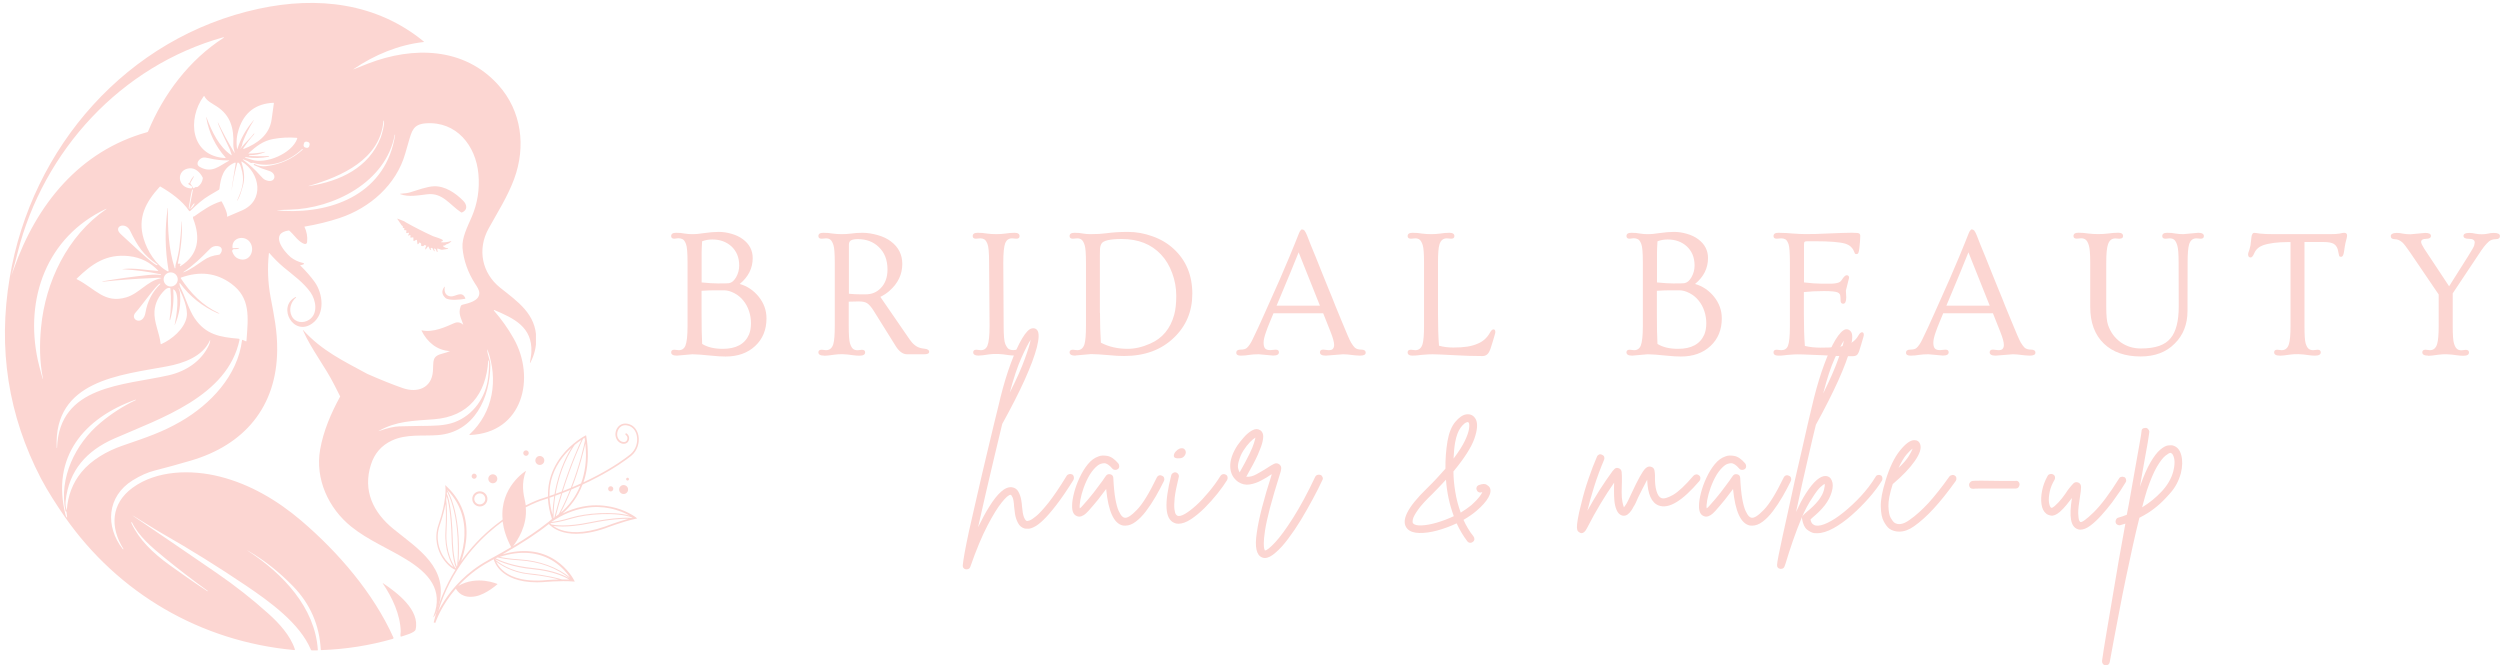 <?xml version="1.0" encoding="UTF-8"?>
<svg id="Layer_1" data-name="Layer 1" xmlns="http://www.w3.org/2000/svg" xmlns:xlink="http://www.w3.org/1999/xlink" viewBox="0 0 422.48 112.41">
  <defs>
    <style>
      .cls-1 {
        fill: none;
      }

      .cls-2, .cls-3 {
        fill: #fcd6d2;
      }

      .cls-4 {
        clip-path: url(#clippath-1);
      }

      .cls-3 {
        fill-rule: evenodd;
      }

      .cls-5 {
        clip-path: url(#clippath);
      }
    </style>
    <clipPath id="clippath">
      <rect class="cls-1" width="90.57" height="110.34"/>
    </clipPath>
    <clipPath id="clippath-1">
      <rect class="cls-1" x="73.2" y="71.45" width="34.8" height="33.89"/>
    </clipPath>
  </defs>
  <path class="cls-2" d="M114.4,60.1c-.66,0-.98-.19-.98-.56,0-.29.18-.44.54-.44l.75.08c.54,0,.92-.26,1.13-.79.23-.58.35-1.69.35-3.31v-10.69c0-1.69-.09-2.75-.27-3.17-.17-.43-.35-.69-.56-.79-.2-.11-.44-.17-.73-.17l-.67.08c-.36,0-.54-.15-.54-.44,0-.38.28-.56.83-.56s1.04.04,1.46.13c.42.07.81.1,1.19.1s.71-.01,1.02-.04c.32-.04.65-.08,1-.13.97-.14,1.82-.21,2.54-.21s1.45.11,2.19.33c.73.21,1.36.51,1.88.9,1.11.82,1.67,1.89,1.67,3.19,0,1.72-.73,3.18-2.19,4.38,1.26.36,2.32,1.07,3.19,2.13.89,1.1,1.33,2.33,1.33,3.69,0,1.92-.64,3.47-1.9,4.65-1.28,1.2-2.95,1.79-5,1.79-.66,0-1.41-.04-2.25-.13-1.67-.17-2.79-.25-3.38-.25l-2.6.23ZM118.56,47.73c1.14.11,2.05.17,2.75.17,1.03,0,1.65-.01,1.88-.04.23-.04.45-.15.65-.31.19-.18.38-.4.54-.67.36-.63.54-1.29.54-2s-.12-1.33-.35-1.88c-.24-.54-.56-1-.98-1.38-.85-.76-1.92-1.15-3.21-1.15-.61,0-1.19.1-1.73.31-.03.5-.05.89-.06,1.15,0,.25-.01.48-.02.69v5.1ZM125.63,50.81c-.42-.53-.93-.95-1.54-1.27-.61-.32-1.19-.48-1.73-.48h-1.65c-.57,0-1.29.03-2.15.08v3.75c0,2.27.03,4.01.1,5.23.9.56,2.06.83,3.48.83,2.25,0,3.73-.8,4.44-2.42.22-.54.33-1.17.33-1.9s-.11-1.41-.33-2.06c-.22-.67-.54-1.26-.96-1.77Z"/>
  <path class="cls-2" d="M139.3,60.1c-.67,0-1-.19-1-.56,0-.29.19-.44.56-.44l.73.08c.61,0,1.02-.34,1.23-1.02.17-.58.25-1.61.25-3.08v-10.69c0-1.48-.07-2.46-.21-2.92-.14-.46-.31-.77-.5-.94-.2-.17-.45-.25-.77-.25l-.73.06c-.38,0-.56-.15-.56-.44,0-.38.28-.56.83-.56s1.08.04,1.58.13c.5.07,1.02.1,1.56.1s1.08-.03,1.58-.1c.5-.08,1.14-.13,1.92-.13s1.61.13,2.52.38c.9.25,1.66.61,2.27,1.08,1.28.96,1.92,2.23,1.92,3.81,0,1.75-.72,3.27-2.17,4.54-.46.41-.97.74-1.54,1.02l4.92,7.15c.55.82,1.17,1.31,1.83,1.48.19.06.44.1.73.13.51.06.77.23.77.52s-.28.42-.83.42h-2.9c-.7,0-1.33-.45-1.9-1.35l-3.81-6.1c-.35-.54-.68-.92-1-1.15-.31-.22-.79-.33-1.44-.33s-1.22.02-1.71.04v4.1c0,1.52.07,2.49.21,2.94.14.45.3.75.5.92.19.17.46.25.79.25l.73-.08c.36,0,.54.15.54.44,0,.38-.33.56-.98.56-.33,0-.69-.03-1.06-.08-1.21-.19-2.24-.23-3.1-.1-.86.13-1.45.19-1.77.19ZM143.45,49.64c.67.07,1.3.1,1.9.1h.96c.98,0,1.81-.33,2.48-1,.79-.78,1.19-1.84,1.19-3.19,0-1.61-.49-2.88-1.48-3.81-.92-.89-2.1-1.33-3.54-1.33-.52,0-.9.07-1.15.21-.24.14-.35.39-.35.73v8.29Z"/>
  <path class="cls-2" d="M165.44,60.1c-.66,0-.98-.19-.98-.56,0-.29.18-.44.54-.44l.75.08c.54,0,.92-.26,1.13-.79.23-.58.35-1.69.35-3.31l-.08-10.69c0-1.67-.09-2.71-.27-3.15-.17-.43-.35-.69-.54-.79-.18-.11-.41-.17-.67-.17l-.75.06c-.36,0-.54-.15-.54-.44,0-.38.28-.56.83-.56s1.08.04,1.58.13c.5.07,1.02.1,1.56.1s1.07-.03,1.56-.1c.5-.08,1.02-.13,1.56-.13s.83.19.83.56c0,.29-.18.44-.54.44l-.73-.06c-.54,0-.93.27-1.15.79-.22.58-.33,1.69-.33,3.31l.06,10.69c0,1.63.09,2.66.29,3.1.21.45.41.72.6.83.21.11.44.17.71.17l.73-.08c.36,0,.54.15.54.44,0,.38-.33.56-.98.56-.33,0-.69-.03-1.06-.08-1.27-.21-2.34-.25-3.23-.13-.88.14-1.47.21-1.79.21Z"/>
  <path class="cls-2" d="M181.75,60.1c-.67,0-1-.19-1-.56,0-.29.19-.44.56-.44l.73.08c.61,0,1.02-.34,1.23-1.02.17-.58.25-1.61.25-3.08v-10.69c0-1.48-.07-2.46-.21-2.92-.14-.46-.31-.77-.5-.94-.2-.17-.45-.25-.77-.25l-.73.06c-.38,0-.56-.15-.56-.44,0-.38.28-.56.83-.56s1.04.04,1.46.13c.42.07.82.1,1.23.1,1.07,0,1.96-.05,2.67-.15,1.07-.15,2.3-.23,3.69-.23s2.77.25,4.15.75c1.38.49,2.55,1.19,3.54,2.1,2.11,1.93,3.17,4.47,3.17,7.6,0,2.97-1.04,5.45-3.1,7.42-2.14,2.07-4.95,3.1-8.42,3.1-.83,0-1.65-.04-2.44-.13-1.46-.13-2.52-.19-3.17-.19l-2.6.23ZM185.89,52.89c0,1.79.05,3.47.15,5.02,1.34.7,2.85,1.04,4.52,1.04,1.22,0,2.49-.29,3.81-.88,2.07-.9,3.42-2.53,4.06-4.88.23-.82.35-1.89.35-3.21s-.23-2.59-.69-3.83c-.45-1.23-1.07-2.28-1.88-3.13-1.64-1.75-3.85-2.63-6.65-2.63-1.99,0-3.13.27-3.42.79-.16.28-.24.6-.25.96-.02.36-.02.72-.02,1.06v9.67Z"/>
  <path class="cls-2" d="M212.61,59.87c-.52,0-1,.03-1.46.1-.45.08-.93.13-1.46.13s-.77-.17-.77-.5.24-.52.73-.52.83-.09,1.04-.27c.34-.3.69-.81,1.02-1.52s.65-1.36.94-1.98c.29-.63.61-1.34.98-2.17.38-.82.78-1.73,1.23-2.75.46-1.01.94-2.09,1.44-3.23,1.29-3,2.14-5.01,2.54-6.04.42-1.04.65-1.61.69-1.73.05-.11.1-.21.15-.31.14-.21.25-.31.33-.31.09,0,.17.02.23.04.07.03.14.08.21.15.15.2.3.48.44.85.15.38.35.89.6,1.54.26.64.56,1.37.9,2.19.33.82.69,1.7,1.06,2.65.38.93.75,1.86,1.13,2.79.39.93.76,1.84,1.1,2.73.36.88.69,1.67.98,2.38.86,2.11,1.41,3.38,1.65,3.79.25.41.46.69.63.85.25.24.61.35,1.1.35s.75.18.75.52-.32.5-.96.5c-.27,0-.5-.02-.71-.04-.2-.03-.39-.05-.58-.06-.58-.08-1.1-.13-1.56-.13l-2.92.23c-.67,0-1-.19-1-.56,0-.3.19-.46.56-.46l.9.1c.39,0,.64-.08.75-.25.13-.17.19-.38.19-.63,0-.47-.2-1.21-.6-2.21l-1.25-3.15h-8.4c-.25.61-.48,1.17-.69,1.67s-.4.99-.56,1.46c-.28.78-.42,1.39-.42,1.83s.07.75.23.96c.17.21.46.31.9.31l.92-.08c.36,0,.54.15.54.44,0,.38-.33.56-.98.56l-2.52-.23ZM223.06,51.66l-3.6-9.02c-.7,1.77-1.94,4.77-3.73,9.02h7.33Z"/>
  <path class="cls-2" d="M238.71,60.1c-.56,0-.83-.19-.83-.56,0-.29.19-.44.56-.44l.73.08c.61,0,1.02-.34,1.23-1.02.17-.58.25-1.61.25-3.08v-10.69c0-1.48-.07-2.46-.21-2.92-.14-.46-.31-.77-.5-.94-.2-.17-.45-.25-.77-.25l-.73.06c-.38,0-.56-.15-.56-.44,0-.38.28-.56.83-.56s1.08.04,1.58.13c.5.07,1.02.1,1.56.1s1.05-.03,1.54-.1c.48-.08,1.01-.13,1.56-.13s.83.19.83.56c0,.29-.18.44-.54.44l-.73-.06c-.63,0-1.04.34-1.25,1.02-.17.53-.25,1.56-.25,3.08v8.54c0,2.21.05,4.04.17,5.5.73.21,1.55.31,2.44.31s1.67-.05,2.33-.15c.67-.11,1.23-.27,1.71-.48.92-.36,1.63-.98,2.13-1.88.21-.38.41-.56.6-.56.21,0,.31.16.31.46,0,.11-.04.27-.1.46-.08.27-.2.66-.35,1.19-.16.52-.28.91-.38,1.19-.1.28-.21.51-.33.69-.24.34-.57.52-1,.52s-.84-.01-1.23-.02c-.38,0-.77-.01-1.19-.02-.42-.02-.87-.04-1.35-.06-.49-.03-1.04-.06-1.67-.08-.61-.03-1.15-.06-1.6-.08-.45-.03-.9-.04-1.35-.04s-.82.01-1.13.04c-.29.03-.56.05-.79.06-.24.03-.47.05-.71.08-.24.03-.51.04-.81.04Z"/>
  <path class="cls-2" d="M275.84,60.1c-.66,0-.98-.19-.98-.56,0-.29.18-.44.54-.44l.75.08c.54,0,.92-.26,1.13-.79.23-.58.35-1.69.35-3.31v-10.69c0-1.69-.09-2.75-.27-3.17-.17-.43-.35-.69-.56-.79-.2-.11-.44-.17-.73-.17l-.67.08c-.36,0-.54-.15-.54-.44,0-.38.28-.56.83-.56s1.04.04,1.46.13c.42.07.81.1,1.19.1s.71-.01,1.02-.04c.32-.04.65-.08,1-.13.97-.14,1.82-.21,2.54-.21s1.45.11,2.19.33c.73.21,1.36.51,1.88.9,1.11.82,1.67,1.89,1.67,3.19,0,1.72-.73,3.18-2.19,4.38,1.26.36,2.32,1.07,3.19,2.13.89,1.1,1.33,2.33,1.33,3.69,0,1.92-.64,3.47-1.9,4.65-1.28,1.2-2.95,1.79-5,1.79-.66,0-1.41-.04-2.25-.13-1.67-.17-2.79-.25-3.38-.25l-2.6.23ZM280.01,47.73c1.14.11,2.05.17,2.75.17,1.03,0,1.65-.01,1.88-.04.23-.04.45-.15.65-.31.19-.18.38-.4.54-.67.36-.63.54-1.29.54-2s-.12-1.33-.35-1.88c-.24-.54-.56-1-.98-1.38-.85-.76-1.92-1.15-3.21-1.15-.61,0-1.19.1-1.73.31-.03.5-.05.89-.06,1.15,0,.25-.01.48-.02.69v5.1ZM287.07,50.81c-.42-.53-.93-.95-1.54-1.27-.61-.32-1.19-.48-1.73-.48h-1.65c-.57,0-1.29.03-2.15.08v3.75c0,2.27.03,4.01.1,5.23.9.56,2.06.83,3.48.83,2.25,0,3.73-.8,4.44-2.42.22-.54.33-1.17.33-1.9s-.11-1.41-.33-2.06c-.22-.67-.54-1.26-.96-1.77Z"/>
  <path class="cls-2" d="M300.54,60.1c-.56,0-.83-.19-.83-.56,0-.29.18-.44.54-.44l.75.08c.57,0,.95-.24,1.15-.73.22-.55.33-1.67.33-3.33v-10.73c0-1.65-.08-2.69-.23-3.13-.16-.43-.33-.7-.52-.81-.2-.11-.44-.17-.73-.17l-.75.06c-.36,0-.54-.15-.54-.44,0-.38.27-.56.81-.56s.98.02,1.33.04c.34.02.7.04,1.06.08.93.07,1.67.1,2.21.1s1.11,0,1.71-.02c.61-.03,1.29-.05,2.04-.08,1.96-.08,3.32-.13,4.08-.13s1.19.05,1.27.15c.09.08.15.2.15.35s-.01.31-.02.46c0,.14-.01.29-.02.46-.02.24-.05.58-.1,1.04-.04.46-.1.77-.17.92-.07.16-.18.23-.31.23-.13,0-.22-.03-.27-.08-.04-.07-.11-.22-.21-.46-.08-.23-.24-.46-.46-.67-.21-.22-.54-.41-1-.56-.92-.26-2.6-.4-5.04-.4h-1.35c-.24,0-.39.04-.46.1-.07.07-.1.23-.1.48v6.38c1.21.14,2.21.21,3,.21h1.69c.33-.01.61-.05.83-.1.4-.07.69-.24.85-.52.34-.54.63-.81.83-.81.28,0,.42.15.42.44l-.54,2.15.06,1.15c0,.72-.18,1.08-.52,1.08-.29,0-.44-.19-.44-.58s-.02-.67-.06-.85c-.04-.19-.17-.34-.38-.46-.33-.17-1.13-.25-2.38-.25s-2.38.06-3.38.17v3.58c0,2.24.05,4.08.17,5.52.8.2,1.69.29,2.65.29s1.78-.03,2.46-.08c.69-.05,1.28-.16,1.77-.31.98-.29,1.71-.84,2.17-1.67.21-.36.41-.54.6-.54.21,0,.31.15.31.44,0,.11-.04.27-.1.46-.08.27-.2.66-.35,1.19-.16.52-.27.89-.35,1.13-.08.22-.18.4-.27.52-.16.21-.45.31-.9.31s-.88-.01-1.29-.02c-.41,0-.83-.01-1.29-.02-.53-.02-1.34-.06-2.44-.13-2.75-.13-4.36-.17-4.83-.13-.47.04-.83.07-1.08.08-.24.03-.47.05-.71.08-.22.03-.49.04-.81.04Z"/>
  <path class="cls-2" d="M325.79,59.87c-.52,0-1,.03-1.46.1-.45.08-.93.13-1.46.13s-.77-.17-.77-.5.24-.52.73-.52.83-.09,1.04-.27c.34-.3.69-.81,1.02-1.52s.65-1.36.94-1.98c.29-.63.61-1.34.98-2.17.38-.82.78-1.73,1.23-2.75.46-1.01.94-2.09,1.44-3.23,1.29-3,2.14-5.01,2.54-6.04.42-1.04.65-1.61.69-1.73.05-.11.1-.21.15-.31.14-.21.25-.31.33-.31.09,0,.17.02.23.04.07.03.14.08.21.15.15.2.3.48.44.85.15.38.35.89.6,1.54.26.64.56,1.37.9,2.19.33.82.69,1.7,1.06,2.65.38.93.75,1.86,1.13,2.79.39.93.76,1.84,1.1,2.73.36.88.69,1.67.98,2.38.86,2.11,1.41,3.38,1.65,3.79.25.41.46.69.63.85.25.24.61.35,1.1.35s.75.18.75.52-.32.5-.96.5c-.27,0-.5-.02-.71-.04-.2-.03-.39-.05-.58-.06-.58-.08-1.1-.13-1.56-.13l-2.92.23c-.67,0-1-.19-1-.56,0-.3.19-.46.56-.46l.9.1c.39,0,.64-.08.75-.25.13-.17.19-.38.19-.63,0-.47-.2-1.21-.6-2.21l-1.25-3.15h-8.4c-.25.61-.48,1.17-.69,1.67s-.4.99-.56,1.46c-.28.78-.42,1.39-.42,1.83s.07.75.23.96c.17.21.46.31.9.31l.92-.08c.36,0,.54.15.54.44,0,.38-.33.56-.98.56l-2.52-.23ZM336.25,51.66l-3.6-9.02c-.7,1.77-1.94,4.77-3.73,9.02h7.33Z"/>
  <path class="cls-2" d="M358.21,40.35l-.73-.06c-.61,0-1.03.34-1.25,1.02-.2.58-.29,1.61-.29,3.08v7.48c0,1.41.09,2.41.29,3.02.21.61.49,1.17.85,1.67.38.5.81.93,1.31,1.29,1,.7,2.13,1.04,3.38,1.04s2.3-.15,3.13-.44c.82-.29,1.46-.73,1.94-1.33.9-1.09,1.35-2.88,1.35-5.33l-.02-7.4c0-1.48-.08-2.46-.23-2.92-.14-.46-.31-.77-.5-.94-.2-.17-.45-.25-.77-.25l-.73.06c-.36,0-.54-.15-.54-.44,0-.38.28-.56.83-.56s1.03.04,1.44.13c.42.07.85.1,1.31.1l2.5-.23c.64,0,.96.19.96.56,0,.29-.18.44-.54.44l-.73-.06c-.61,0-1.02.34-1.23,1.02-.17.58-.25,1.61-.25,3.08l-.02,8.17c0,2.25-.72,4.09-2.17,5.52-1.43,1.45-3.35,2.17-5.75,2.17-2.63,0-4.7-.72-6.21-2.17-1.54-1.48-2.31-3.55-2.31-6.21v-7.48c0-1.47-.08-2.44-.23-2.9-.14-.47-.31-.79-.52-.96s-.47-.25-.79-.25l-.73.06c-.38,0-.56-.15-.56-.44,0-.38.28-.56.83-.56s1.11.04,1.65.13c.54.07,1.1.1,1.69.1s1.17-.03,1.71-.1c.55-.08,1.11-.13,1.67-.13s.83.19.83.56c0,.29-.19.44-.56.44Z"/>
  <path class="cls-2" d="M385.29,60.1c-.66,0-.98-.19-.98-.56,0-.29.18-.44.54-.44l.73.08c.61,0,1.02-.34,1.23-1.02.18-.58.27-1.61.27-3.08v-14.17h-.42c-1.77,0-3.18.18-4.23.54-.72.27-1.22.72-1.48,1.35-.2.47-.4.71-.6.71-.29,0-.44-.17-.44-.52,0-.09.02-.21.06-.33.05-.14.11-.3.17-.48.15-.48.24-.99.27-1.52.04-.53.1-.88.19-1.04.08-.18.2-.27.35-.27s.28.02.4.04c.13.02.3.04.54.08.61.07,1.38.1,2.29.1h9.58c.75,0,1.29-.03,1.63-.1.34-.08.59-.13.75-.13.33,0,.5.16.5.46,0,.17-.04.36-.1.58-.14.5-.24.93-.29,1.29-.04.35-.08.64-.13.88-.04.22-.08.4-.13.52-.08.22-.21.33-.38.33-.16,0-.26-.05-.31-.17-.04-.11-.09-.33-.15-.67-.04-.33-.13-.6-.25-.81-.13-.22-.29-.4-.48-.52-.36-.22-.94-.33-1.73-.33h-3.25v14.17c0,1.52.06,2.49.19,2.94.14.45.3.75.5.92.21.17.47.25.79.25l.73-.08c.36,0,.54.15.54.44,0,.38-.33.56-.98.56-.33,0-.68-.03-1.04-.08-1.22-.19-2.27-.23-3.13-.1-.86.13-1.45.19-1.77.19Z"/>
  <path class="cls-2" d="M410.33,60.1c-.66,0-.98-.19-.98-.56,0-.29.18-.44.54-.44l.75.08c.59,0,1-.34,1.21-1.02.18-.58.27-1.61.27-3.08v-5.31l-4.77-7.02c-.64-.94-1.09-1.53-1.35-1.77-.43-.38-.87-.56-1.31-.56s-.67-.18-.67-.54c0-.14.07-.26.23-.35.17-.11.42-.17.77-.17s.73.04,1.1.13c.39.07.8.1,1.25.1l2.46-.23c.65,0,.98.17.98.5s-.28.5-.83.5-.83.18-.83.54c0,.2.18.58.54,1.15l4.19,6.33,3.21-5.08c.65-1.03,1-1.65,1.04-1.85.05-.22.08-.38.08-.46,0-.42-.32-.63-.96-.63s-.94-.17-.94-.5.32-.5.98-.5c.36,0,.71.04,1.04.13.34.07.7.1,1.06.1s.71-.03,1.02-.1c.32-.08.65-.13,1-.13.71,0,1.06.18,1.06.52,0,.36-.24.54-.71.54s-.88.14-1.17.4c-.47.39-1.06,1.14-1.77,2.25l-4.33,6.5v5.52c0,1.52.07,2.49.21,2.94.14.45.3.75.5.92.19.17.45.25.77.25l.73-.08c.36,0,.54.15.54.44,0,.38-.32.56-.96.56-.33,0-.69-.03-1.06-.08-1.21-.19-2.25-.23-3.13-.1-.86.13-1.45.19-1.77.19Z"/>
  <path class="cls-2" d="M181.2,80.16c.14.1.23.24.27.42.04.18.02.35-.06.52-1.1,1.75-2.07,3.18-2.92,4.27-.85,1.1-1.58,1.94-2.19,2.52-.6.57-1.1.95-1.52,1.15-.41.21-.74.31-1,.31s-.45-.01-.58-.02c-.52-.14-.91-.46-1.17-.96-.25-.48-.42-.99-.5-1.52-.07-.53-.12-.93-.15-1.21-.04-.79-.14-1.32-.27-1.6-.14-.28-.24-.42-.31-.42h-.02c-.31,0-.8.43-1.48,1.27-.68.83-1.49,2.14-2.42,3.92-.93,1.78-1.9,4.09-2.9,6.96-.09.29-.3.44-.63.44h-.13c-.38-.08-.55-.31-.52-.69.03-.39.14-1.08.31-2.08.18-1,.43-2.21.73-3.63.31-1.41.66-2.92,1.04-4.56.38-1.65.76-3.32,1.15-5,.4-1.69.78-3.31,1.15-4.85.38-1.54.71-2.93,1-4.17.3-1.23.55-2.22.73-2.96.18-.75.27-1.13.27-1.15.53-2.11,1.11-4.03,1.75-5.75.64-1.72,1.27-3.11,1.9-4.17.63-1.05,1.18-1.63,1.67-1.71.39-.07.69.04.9.33.32.46.29,1.42-.08,2.88-.38,1.45-1.06,3.28-2.06,5.5-1,2.21-2.27,4.69-3.79,7.44-.41,1.71-.85,3.58-1.35,5.63-.49,2.03-.97,4.07-1.44,6.13-.47,2.06-.91,3.95-1.29,5.69.63-1.3,1.26-2.48,1.92-3.52.65-1.05,1.3-1.88,1.94-2.46.65-.58,1.27-.84,1.85-.77.5.07.86.32,1.1.75.23.43.4.9.48,1.4.08.49.13.85.13,1.08.07.83.18,1.45.33,1.83.17.39.32.6.48.63.05.03.21,0,.46-.08.26-.08.65-.34,1.17-.77.51-.43,1.19-1.17,2.04-2.23.84-1.07,1.88-2.59,3.08-4.56.09-.14.23-.23.42-.27.18-.04.35-.02.52.06ZM174.18,57.41c-.39.57-.91,1.58-1.56,3.04-.66,1.45-1.31,3.41-1.98,5.9,1.17-2.3,2.01-4.2,2.54-5.69.54-1.48.88-2.57,1-3.25Z"/>
  <path class="cls-2" d="M196.4,80.41c.17.07.28.19.33.35.05.17.05.33-.02.5-.43.89-.91,1.78-1.42,2.67-.52.89-1.06,1.71-1.63,2.46-.56.74-1.14,1.33-1.73,1.77-.58.44-1.18.67-1.77.67-.11,0-.24-.01-.38-.02-1.53-.31-2.48-2.36-2.85-6.17-.39.53-.84,1.12-1.35,1.77-.52.64-1.06,1.28-1.63,1.92-.08.1-.23.24-.44.44-.21.2-.45.35-.73.46-.28.11-.55.1-.81-.02-.55-.21-.82-.8-.79-1.79,0-.57.11-1.28.33-2.13.21-.84.52-1.69.92-2.54.4-.86.86-1.63,1.4-2.29.54-.67,1.15-1.11,1.81-1.33.4-.17.9-.19,1.5-.08.59.1,1.21.52,1.85,1.27.11.14.16.31.15.5,0,.18-.07.33-.21.44-.14.11-.31.16-.5.15-.18-.01-.33-.08-.44-.21-.54-.64-1.02-.94-1.42-.92-.41.03-.74.15-1.02.35-.5.38-.96.91-1.38,1.58-.41.68-.74,1.41-1.02,2.17-.27.75-.46,1.45-.58,2.1-.11.66-.15,1.13-.1,1.42.07-.04.15-.09.23-.17.08-.07.17-.16.25-.27.69-.76,1.32-1.51,1.9-2.25.57-.75,1.06-1.41,1.48-1.98.11-.15.21-.3.31-.46.11-.15.21-.28.29-.4.18-.22.42-.29.73-.21.29.07.45.27.48.58.07,1.49.19,2.68.35,3.58.17.91.35,1.58.56,2.02.21.45.4.75.58.92.18.16.32.23.42.23.43.1,1.13-.34,2.08-1.33.96-.98,2.07-2.8,3.35-5.44.09-.19.23-.32.4-.38.18-.05.34-.03.5.06Z"/>
  <path class="cls-2" d="M207.16,80.21c.17.1.26.24.29.42.03.18,0,.35-.08.5-.43.7-.98,1.47-1.65,2.31-.67.83-1.39,1.64-2.17,2.42-.78.77-1.55,1.4-2.31,1.9-.77.5-1.47.75-2.1.75-.28,0-.52-.05-.71-.15-.78-.33-1.21-1.15-1.29-2.46-.08-1.32.18-3.18.79-5.58.05-.18.16-.31.31-.4.17-.09.32-.13.48-.08.18.04.32.15.42.31.09.16.11.31.06.48-.36,1.46-.59,2.62-.69,3.48-.08.85-.1,1.49-.04,1.94.05.43.14.72.25.88.13.14.19.21.21.21.3.14.74.04,1.31-.29.57-.33,1.21-.82,1.92-1.46.71-.65,1.42-1.41,2.13-2.27.72-.86,1.38-1.76,1.96-2.69.11-.17.25-.26.42-.29.17-.04.33-.01.5.08ZM199.08,77.46c-.46-.01-.7-.14-.71-.38-.02-.25.08-.5.29-.75.22-.25.45-.42.69-.52.36-.11.63-.08.79.08.18.16.26.35.25.6-.02.25-.14.48-.35.69-.21.21-.53.3-.96.27Z"/>
  <path class="cls-2" d="M223.16,80.25c.17.08.28.22.35.4.07.17.05.33-.04.48-.43.95-.97,2-1.6,3.17-.63,1.17-1.29,2.34-2,3.52-.71,1.17-1.43,2.23-2.17,3.21-.72.97-1.43,1.76-2.13,2.35-.68.61-1.29.92-1.83.92-.17,0-.32-.04-.46-.1-.47-.18-.79-.62-.94-1.31-.16-.68-.14-1.66.06-2.94.32-2.3,1.16-5.57,2.52-9.79-.02,0-.03.01-.04.02h-.06c-.45.32-.99.66-1.65,1-.64.35-1.3.58-1.98.69-.68.11-1.33-.03-1.96-.44-.86-.63-1.3-1.48-1.33-2.58-.03-1.09.38-2.3,1.23-3.6.28-.4.64-.85,1.08-1.35.44-.51.91-.9,1.4-1.17.5-.28.94-.29,1.33-.04.21.11.36.31.46.58.11.28.1.7-.02,1.27-.11.57-.39,1.33-.81,2.29-.43.96-1.08,2.2-1.96,3.73.53.07,1.11-.07,1.77-.44.65-.36,1.23-.7,1.73-1.02.47-.32.86-.55,1.19-.71.32-.15.61-.13.9.08.25.21.35.47.31.77-.04.29-.09.52-.15.67-.75,2.38-1.33,4.35-1.75,5.94-.41,1.57-.68,2.83-.83,3.79-.14.96-.21,1.67-.21,2.15s.03.8.08.96c.07.15.1.24.1.27.28.04.84-.41,1.71-1.33.86-.92,1.88-2.31,3.06-4.17,1.19-1.88,2.44-4.18,3.73-6.92.09-.18.23-.3.4-.35.18-.05.34-.05.5.02ZM209.35,77.91c-.14.47-.18.87-.13,1.19.07.31.16.55.27.73.72-1.28,1.27-2.31,1.65-3.1.39-.8.65-1.42.77-1.85.14-.44.22-.76.25-.94-.25.14-.56.41-.94.79-.38.39-.74.86-1.1,1.42-.35.54-.6,1.14-.77,1.77Z"/>
  <path class="cls-2" d="M251.74,82.37c.25.43.18.99-.21,1.69-.39.7-1.06,1.45-2.02,2.27-.6.52-1.33,1.02-2.19,1.52.22.5.47.98.75,1.44.28.47.58.92.92,1.33.13.17.18.34.17.52-.02.18-.1.32-.27.44-.11.09-.24.15-.4.15-.21,0-.39-.08-.52-.25-.68-.89-1.29-1.91-1.81-3.04-1.06.5-2.15.9-3.27,1.21-1.11.3-2.13.44-3.04.42-.92-.02-1.59-.25-2.02-.71-1.17-1.28-.06-3.56,3.33-6.85.61-.59,1.17-1.17,1.69-1.73.51-.55.98-1.08,1.42-1.58-.02-1.63.1-3.18.35-4.67.25-1.42.69-2.49,1.31-3.23.63-.75,1.23-1.17,1.83-1.27.75-.11,1.3.18,1.65.85.34.7.26,1.78-.25,3.25-.52,1.47-1.7,3.32-3.54,5.54.01,1.1.11,2.24.31,3.44.19,1.2.5,2.37.92,3.52.68-.42,1.28-.84,1.81-1.27.61-.55,1.05-1.01,1.33-1.38.28-.36.45-.64.52-.83-.03.03-.08.04-.15.04-.16.07-.31.06-.48-.02-.16-.08-.27-.21-.33-.4-.07-.15-.07-.3,0-.46.08-.17.21-.28.4-.35.59-.21,1.03-.22,1.29-.04.26.17.43.32.5.46ZM245.91,74.75c-.07.39-.13.81-.17,1.27s-.08.95-.1,1.48c.89-1.19,1.53-2.2,1.92-3.02.39-.82.61-1.48.69-1.98.07-.5.06-.84-.02-1.04-.06-.08-.12-.13-.19-.13h-.06c-.32.04-.7.35-1.13.92-.43.57-.74,1.41-.94,2.5ZM238.82,88.46c.22.25.69.36,1.42.33.72-.03,1.57-.18,2.54-.46.97-.28,1.94-.65,2.9-1.1-.36-.98-.66-1.99-.88-3.02-.22-1.04-.37-2.09-.44-3.15-.71.78-1.47,1.58-2.29,2.4-1.1,1.06-1.9,1.93-2.4,2.63-.5.7-.8,1.24-.9,1.63-.08.39-.07.64.04.75Z"/>
  <path class="cls-2" d="M287.14,80.35c.14.11.21.26.21.44.01.18-.04.34-.15.48-2.91,3.41-5.2,4.79-6.9,4.15-1.21-.46-1.85-1.91-1.94-4.35-.25.46-.52.98-.81,1.56s-.53,1.06-.71,1.42c-.14.35-.28.66-.42.94-.13.27-.25.49-.38.67-.06.14-.18.34-.35.6-.17.27-.39.49-.65.69-.27.2-.57.25-.92.17-.41-.13-.71-.43-.92-.92-.21-.48-.33-1.02-.38-1.6s-.06-1.06-.06-1.44v-.83c0-.28,0-.53.02-.77-.79,1.14-1.56,2.32-2.29,3.54-.74,1.22-1.52,2.63-2.33,4.21-.28.53-.57.79-.9.79-.11,0-.21-.04-.29-.1-.13-.06-.23-.14-.31-.23-.09-.1-.15-.31-.17-.63-.01-.31.04-.78.15-1.42.1-.64.3-1.53.6-2.67.33-1.39.73-2.77,1.21-4.15.47-1.38.94-2.61,1.42-3.71.07-.18.19-.3.35-.38.18-.07.34-.05.5.04.19.07.32.19.38.35.05.17.05.33-.02.5-.61,1.43-1.17,2.93-1.67,4.5-.49,1.57-.87,2.94-1.15,4.1.71-1.26,1.4-2.44,2.08-3.52.69-1.08,1.42-2.14,2.17-3.17.07-.09.19-.22.35-.38.18-.17.42-.2.71-.1.29.11.45.33.48.65.04.32.05.86.04,1.63,0,.25-.01.52-.02.81-.02.29-.02.6-.02.92,0,.7.04,1.26.13,1.69.09.43.18.73.25.9.04-.05.1-.14.19-.25.08-.11.18-.26.29-.44.09-.17.21-.38.33-.65.13-.28.26-.57.42-.9.59-1.28,1.08-2.26,1.46-2.94.38-.69.7-1.17.98-1.42.28-.25.56-.34.85-.27.38.08.59.31.65.67.05.35.08.63.08.83-.03,1.07.05,1.94.25,2.6.19.67.47,1.07.83,1.21.42.16,1.07-.03,1.98-.54.9-.53,2.05-1.6,3.44-3.23.13-.14.28-.21.46-.23.18-.01.34.04.48.17Z"/>
  <path class="cls-2" d="M302.34,80.41c.17.07.28.19.33.35.05.17.05.33-.02.5-.43.89-.91,1.78-1.42,2.67-.52.89-1.06,1.71-1.63,2.46-.56.74-1.14,1.33-1.73,1.77-.58.44-1.18.67-1.77.67-.11,0-.24-.01-.38-.02-1.53-.31-2.48-2.36-2.85-6.17-.39.53-.84,1.12-1.35,1.77-.52.64-1.06,1.28-1.63,1.92-.08.1-.23.24-.44.44-.21.2-.45.35-.73.46-.28.11-.55.1-.81-.02-.55-.21-.82-.8-.79-1.79,0-.57.11-1.28.33-2.13.21-.84.52-1.69.92-2.54.4-.86.86-1.63,1.4-2.29.54-.67,1.15-1.11,1.81-1.33.4-.17.9-.19,1.5-.08.59.1,1.21.52,1.85,1.27.11.14.16.31.15.5,0,.18-.07.33-.21.44-.14.11-.31.16-.5.15-.18-.01-.33-.08-.44-.21-.54-.64-1.02-.94-1.42-.92-.41.03-.74.15-1.02.35-.5.38-.96.91-1.38,1.58-.41.68-.74,1.41-1.02,2.17-.27.75-.46,1.45-.58,2.1-.11.66-.15,1.13-.1,1.42.07-.04.15-.09.23-.17.08-.07.17-.16.25-.27.69-.76,1.32-1.51,1.9-2.25.57-.75,1.06-1.41,1.48-1.98.11-.15.21-.3.31-.46.11-.15.21-.28.29-.4.18-.22.42-.29.73-.21.29.07.45.27.48.58.07,1.49.19,2.68.35,3.58.17.91.35,1.58.56,2.02.21.45.4.75.58.92.18.16.32.23.42.23.43.1,1.13-.34,2.08-1.33.96-.98,2.07-2.8,3.35-5.44.09-.19.23-.32.4-.38.18-.05.34-.03.5.06Z"/>
  <path class="cls-2" d="M317.83,80.31c.14.08.23.22.27.42.04.18.02.34-.06.48-.57.93-1.31,1.91-2.21,2.94-.91,1.03-1.87,1.99-2.9,2.9-1.03.91-2.06,1.64-3.08,2.21-1.03.57-1.96.85-2.79.85-.18,0-.35-.01-.5-.02-.38-.07-.77-.27-1.19-.6-.41-.33-.68-.93-.83-1.77-.06-.22-.01-.42.15-.6.17-.19.42-.44.77-.73.28-.22.58-.49.92-.81.33-.32.65-.67.94-1.04.46-.61.76-1.17.9-1.69.14-.51.18-.88.13-1.08-.11.04-.34.22-.69.52-.33.29-.79.89-1.35,1.77-.7,1.03-1.31,2.18-1.85,3.46-.53,1.26-1.02,2.55-1.48,3.88-.46,1.33-.86,2.6-1.23,3.81l-.17.48c-.09.29-.3.44-.63.44h-.1c-.39-.07-.57-.3-.54-.69,0-.18.08-.7.25-1.56.17-.85.4-1.95.69-3.29.29-1.33.62-2.81.98-4.44.35-1.64.72-3.32,1.1-5.04.4-1.72.79-3.41,1.17-5.06.38-1.67.72-3.19,1.04-4.58.03-.04.04-.09.04-.17.42-1.72.73-3.06.96-4.02.53-2.09,1.11-4.01,1.75-5.73.64-1.73,1.27-3.11,1.9-4.15.64-1.04,1.21-1.63,1.71-1.75.36-.05.66.08.9.4.32.43.28,1.37-.1,2.81-.38,1.43-1.06,3.26-2.06,5.48-1,2.21-2.26,4.69-3.77,7.44-.35,1.42-.72,2.97-1.1,4.65-.39,1.67-.78,3.37-1.17,5.1-.39,1.74-.75,3.4-1.08,4.98.25-.55.51-1.09.79-1.63.29-.54.58-1.05.88-1.52,1.3-2.01,2.43-2.98,3.38-2.92.47.04.8.29.98.75.23.49.23,1.13,0,1.92-.22.78-.61,1.54-1.17,2.27-.32.41-.66.78-1.02,1.13-.36.35-.7.65-1,.9-.07.07-.15.14-.23.21-.07.07-.13.13-.17.17.08.39.21.65.4.79.18.14.34.21.48.23.5.09,1.17-.06,2-.46.84-.4,1.75-.99,2.71-1.77.97-.78,1.94-1.68,2.9-2.71.97-1.04,1.81-2.15,2.52-3.31.08-.17.21-.26.4-.29.18-.04.35-.01.52.08ZM311.6,57.56c-.39.57-.91,1.58-1.56,3.04-.66,1.45-1.3,3.41-1.94,5.9,1.14-2.3,1.97-4.2,2.5-5.69.54-1.48.88-2.57,1-3.25Z"/>
  <path class="cls-2" d="M330.34,80.37c.17.1.26.24.27.42.03.18-.01.34-.1.48-1.35,1.88-2.58,3.43-3.71,4.65-1.11,1.22-2.23,2.23-3.35,3.02-.83.59-1.67.9-2.5.9-.64,0-1.2-.17-1.67-.5-.32-.24-.63-.65-.94-1.23-.32-.58-.48-1.42-.5-2.52-.03-1.11.24-2.57.81-4.38v-.04c.68-2.19,1.48-3.86,2.42-5.02.93-1.15,1.72-1.74,2.38-1.77.53-.01.88.22,1.04.69.25.67-.05,1.61-.9,2.83-.85,1.22-2.09,2.52-3.73,3.9-.52,1.6-.76,2.85-.73,3.75.03.91.15,1.56.38,1.96.23.39.42.65.56.77.68.5,1.55.36,2.63-.42,1.05-.73,2.11-1.69,3.19-2.85,1.07-1.18,2.25-2.67,3.54-4.48.11-.14.26-.22.44-.25.18-.04.34,0,.48.1ZM323.21,75.81c-.25.17-.6.51-1.04,1.02-.43.52-.88,1.27-1.33,2.25.83-.8,1.42-1.48,1.75-2.04.34-.57.55-.98.63-1.23Z"/>
  <path class="cls-2" d="M341.24,81.6c.07.17.07.34,0,.52-.06.17-.16.29-.31.38-.07.03-.16.05-.27.06h-6.21c-.5,0-.82.02-.96.04h-.06c-.39,0-.61-.19-.67-.58-.02-.18.03-.34.15-.48.11-.15.26-.24.44-.27.21-.03.72-.04,1.54-.04s1.84.02,3.08.04h2.58c.32-.07.55.04.69.33Z"/>
  <path class="cls-2" d="M359.01,80.62c.14.08.23.22.27.42.05.18.03.33-.06.46-.18.31-.47.77-.88,1.4-.41.61-.89,1.29-1.44,2.04-.56.74-1.16,1.45-1.79,2.15-.63.7-1.24,1.27-1.85,1.73-.61.46-1.18.69-1.71.69-.18,0-.34-.04-.48-.1-.57-.21-.93-.74-1.08-1.58-.16-.84-.1-2.07.15-3.67-.29.39-.61.79-.96,1.21-.33.41-.7.78-1.08,1.13-.6.5-1.1.71-1.52.63-.41-.09-.68-.21-.81-.35-.42-.34-.67-.86-.77-1.56-.11-.69-.07-1.46.1-2.31.17-.86.48-1.69.94-2.5.08-.15.21-.25.4-.29.19-.05.36-.03.52.06.17.08.27.22.31.4.04.17.02.33-.06.48-.42.7-.7,1.39-.83,2.06-.14.67-.18,1.24-.13,1.73.07.47.18.78.33.92.09.07.21.06.35-.04.15-.11.25-.18.29-.21.44-.39.86-.83,1.25-1.33.39-.5.71-.96.98-1.38.38-.5.68-.86.92-1.1.23-.23.51-.29.83-.17.32.13.48.39.48.77s-.06.91-.17,1.56c-.22,1.33-.33,2.31-.31,2.92.03.6.08.99.17,1.17.09.17.16.25.19.25.26.11,1.01-.43,2.25-1.63,1.23-1.21,2.67-3.11,4.29-5.71.09-.17.23-.26.42-.29.18-.04.34-.01.5.08Z"/>
  <path class="cls-2" d="M367.27,75.31c.68.21,1.13.75,1.35,1.63.23.88.21,1.9-.08,3.06-.35,1.27-.93,2.36-1.75,3.29-.81.93-1.57,1.7-2.29,2.29-.89.74-1.88,1.38-2.96,1.92-.36,1.44-.74,3.05-1.13,4.81-.39,1.78-.78,3.59-1.17,5.46-.39,1.86-.75,3.67-1.08,5.44-.34,1.78-.66,3.42-.94,4.92-.29,1.5-.52,2.75-.69,3.75-.07.36-.28.54-.65.54h-.1c-.18-.02-.32-.1-.42-.25-.11-.16-.15-.32-.13-.5.18-1.31.43-2.85.73-4.63.29-1.78.62-3.7.98-5.77.35-2.07.71-4.2,1.08-6.38.38-2.17.76-4.3,1.15-6.4-.28.09-.55.18-.83.25-.18.05-.34.03-.5-.06-.17-.08-.27-.22-.31-.4-.04-.18-.01-.34.08-.5.08-.17.22-.27.4-.31.46-.13.93-.28,1.4-.48.13-.63.24-1.23.35-1.81.11-.59.21-1.18.31-1.75.32-1.8.61-3.46.88-4.98.28-1.53.5-2.78.67-3.77.18-1,.27-1.57.27-1.71,0-.42.2-.63.6-.65.19-.03.35.02.48.15.14.13.22.28.25.46,0,.04-.02.2-.06.48-.03.28-.1.74-.21,1.38-.11.64-.28,1.56-.5,2.77-.22,1.21-.5,2.78-.83,4.71.61-1.76,1.21-3.14,1.79-4.13.58-1,1.13-1.71,1.63-2.13.5-.43.94-.67,1.31-.73.39-.05.69-.05.92.02ZM367.27,79.66c.22-.9.27-1.63.15-2.17s-.3-.84-.52-.92c-.03-.03-.06-.04-.1-.04-.18,0-.47.17-.88.5-.41.33-.88.95-1.42,1.85-.53.91-1.09,2.23-1.69,3.98-.22.7-.49,1.66-.81,2.88,1.23-.75,2.34-1.65,3.31-2.69.98-1.05,1.64-2.19,1.96-3.4Z"/>
  <g class="cls-5">
    <path class="cls-3" d="M35.05,99.91s.01.01.02.01c.02,0,.04-.02.04-.04,0-.01,0-.02-.01-.03-2.48-1.78-4.92-3.66-7.31-5.61-2.15-1.76-4.32-3.58-5.48-5.95-.02-.03-.04-.04-.07-.03-.01,0-.03.01-.04.02-.03.01-.04.03-.03.06,1.35,2.91,3.69,5.12,6.43,7.11,2.03,1.47,4.18,2.97,6.46,4.47M11.07,86.39c-1.16-5.6,1.65-11.38,5.89-14.93,1.83-1.54,3.82-2.82,5.96-3.84.02-.01.03-.02.03-.04,0-.03-.02-.04-.05-.04h0c-8.68,3.1-14.29,9.65-11.83,19.46.04.15.09.29.18.41.08.11.11.1.09-.04l-.11-.9s-.01-.03-.03-.03h-.05s-.06-.02-.07-.06ZM71.26,71.98c1.99-.03,3.84,0,5.55-.63,3.18-1.19,5.28-4.19,5.68-7.52.07-.59.3-2.74.09-2.91-.05-.04-.07-.03-.07.03-.36,5.63-3.33,9.46-9.15,9.9-3.69.28-6.32.31-9.27,1.92-.2.11-.19.13.02.05,1.39-.49,2.5-.74,3.34-.77,1.27-.04,2.54-.06,3.81-.08ZM35.45,57.56c-1.21,2.7-4.47,3.84-7.22,4.35-7.9,1.48-19.18,2.36-18.65,13.75,0,.02,0,.03.01.04,0,0,.01,0,.02.01.02.02.03.02.03-.02.37-10.6,11.28-10.55,18.86-12.27,2.89-.66,5.53-2.35,6.81-5.11.11-.23.18-.48.21-.73.02-.16,0-.16-.07-.02ZM29.53,54.83c.29-1.42.93-5.27-.17-5.91-.07-.04-.09-.02-.09.05.15,1.73-.03,3.42-.51,5.08-.01.03-.03.04-.05.04-.03,0-.06-.03-.06-.05h0c.27-1.75.31-3.5.15-5.26,0-.08-.06-.13-.13-.13-.28-.02-.54.09-.79.33-1.07,1.03-1.66,2.22-1.77,3.58-.14,1.86.84,3.67,1.04,5.55,0,.05.04.07.08.05,1.79-.78,3.94-2.56,4.32-4.6.26-1.42-.68-3.58-1.3-4.85-.08-.17-.1-.17-.06.02.06.23.2.44.22.67.19,1.89-.09,3.71-.84,5.45-.07.16-.08.15-.05-.02ZM22.99,52.72c-1.28,1.28,1.2,2.52,1.6.08.31-1.86,1.14-3.46,2.49-4.79.05-.04.04-.08-.03-.09-.41-.09-3.44,4.18-4.07,4.81ZM37.01,52.98c-.09,0-.17-.02-.22-.04-2.57-1.13-4.69-2.82-6.36-5.07-.06-.08-.09-.08-.1.03,0,.2.05.43.17.67.81,1.63,1.45,3.83,2.38,5.2,1.9,2.8,4.29,3.2,7.46,3.47.08,0,.14.07.14.16v.03c-2.02,9.58-13.38,13.26-21.17,16.68-4.65,2.04-7.67,5.36-8.22,10.57-.05.47,0,.98.17,1.53.02.04.03.04.03,0,.17-2.45.99-4.59,2.46-6.4,1.7-2.09,4.35-3.6,6.93-4.49,4.24-1.46,6.76-2.3,9.86-4.09,5.04-2.91,9.62-7.75,10.36-13.73,0-.07.05-.09.11-.06l.54.24c.06.03.1.01.1-.06.31-4.1.7-7.28-2.57-9.68-2.49-1.83-5.32-2.17-8.49-1.03-.03.01-.05.04-.05.07,0,.02,0,.03.01.05,1.66,2.52,3.63,4.57,6.47,5.9.1.05.1.07-.02.06ZM30.04,47.22c0-.66-.54-1.19-1.2-1.19s-1.19.54-1.19,1.19.54,1.2,1.19,1.2,1.2-.54,1.2-1.2ZM17.34,47.54c2.49-.43,5.04-.78,7.64-1.06.95-.1,1.69-.1,2.2,0,0,0,0,0,.01,0,0-.02,0-.04.01-.06.02-.03,0-.06-.04-.06-2.12-.46-4.27-.74-6.43-.86-.1-.01-.1-.02,0-.03,1.89-.24,4.05.2,5.95.32.07,0,.08-.02.04-.07-1.35-1.41-2.95-2.22-4.94-2.44-3.8-.41-6.22,1.28-8.81,3.8-.05.05-.04.08.02.11,3.17,1.61,4.66,4.15,8.35,3.06,2.18-.65,3.52-2.75,5.82-3.22.15-.03.15-.05,0-.07-.5-.06-1.09.03-1.49.04-2.72.1-5.5.31-8.32.61-.02,0-.04-.01-.04-.03,0-.01.01-.03.03-.03ZM36.72,41.58c-.47-.04-.88.11-1.21.45-1.66,1.67-2.69,2.69-4.43,3.88-.21.14-.2.17.04.07,1.12-.44,2.29-1.32,3.21-1.95.91-.63,1.63-.85,2.67-.98.06,0,.11-.03.16-.08.51-.56.47-1.32-.43-1.39ZM40.38,41.97c-.24.12-.51.16-.79.13-.01,0-.02,0-.04,0-.17,0-.32.14-.32.32,0,.04,0,.07.02.1.21.6.54.99.99,1.18,1.94.82,3.02-1.49,1.94-2.85-.91-1.15-3.04-.72-2.89,1.01,0,.06.04.08.09.08l.98-.04c.11,0,.11.02.02.07ZM20.49,39.64c.65.55,5.72,5.47,6.1,5.16.05-.04.04-.07,0-.1-2.36-1.57-3.36-3.15-4.6-5.7-.8-1.66-3.08-.71-1.49.65ZM17.89,35.31c-10,4.73-13.74,15.14-11.5,25.55.1.45.36,1.5.81,3.14.02.07.03.07.04,0,0-.04,0-.08,0-.11-.55-2.8-.58-5.69-.3-8.57.73-7.7,4.46-15.47,10.99-19.96.16-.1.15-.11-.03-.04ZM32.11,35.32c.25-.04.69-.62.77-.87.03-.06,0-.08-.06-.07-.16.02-.54.72-.66.89-.02.02-.05.04-.07.04-.05,0-.09-.04-.09-.09v-.02l.6-3.11s0,0,0-.01c0-.04-.03-.07-.07-.07,0,0-.01,0-.02,0-.14.05-.56,2.72-.61,3.09v.03c0,.1.08.19.19.19.01,0,.02,0,.03,0ZM31.8,31.03l.13-.04s.07-.04.09-.08c.15-.38.35-.72.62-1.03.21-.25.23-.23.08.05-.18.32-.35.65-.53.96-.03.06-.03.1,0,.16l.49.74c.04.06.08.06.13,0,.11-.14.24-.19.42-.18.07.01.14,0,.2-.05.48-.35.76-.82.84-1.4.01-.06,0-.13-.03-.18-.41-.82-1.22-1.63-2.2-1.54-2.32.21-2.12,3.28.22,3.4.14,0,.21-.05.23-.18,0-.07-.02-.12-.07-.16l-.64-.43s-.03-.04,0-.05ZM39.22,31.4c.18-1.23.38-2.48.6-3.75.03-.16-.04-.21-.18-.15-1.9.8-2.34,2.49-2.56,4.42-.01.06-.04.11-.09.15-1.08.65-2.21,1.23-3.15,2.04-.58.49-1.15,1.01-1.69,1.54-.03.03-.06.04-.09.04-.05,0-.09-.02-.11-.06-1.17-1.73-3.04-3.05-4.82-4.09-.05-.03-.1-.03-.15.03-2.33,2.55-3.78,5.22-2.7,8.78.6,2.02,2.04,4.41,3.99,5.47.18.09.24.05.21-.16-.6-3.49-.65-6.98-.14-10.49,0-.02.01-.02.02-.01.02.01.03.02.03.04-.06,3.4.08,6.82,1.13,10.1.01.03.03.04.06.04s.06-.02.06-.05h0c0-.23-.01-.43.06-.66.29-1.01.49-1.96.61-2.86.15-1.19.28-2.6.38-4.21.03-.31.04-.31.05,0,.07,2.4-.18,4.58-.68,6.93-.02.08.01.11.09.08.09-.03.19-.03.28,0,.08.04.1.08.06.16l-.11.18s0,.02,0,.03c0,.04.03.06.06.06.01,0,.02,0,.03,0,3.1-1.92,3.43-4.82,2.18-8.03-.05-.12-.03-.27-.03-.4,0-.03,0-.03.03-.01.01.01.02.03.03.04.02.03.05.03.08.01,1.56-1.1,2.88-2.05,4.59-2.58.06-.02.09,0,.13.05.3.54.99,1.89.9,2.48-.01.06.02.07.06.05.39-.17,1.19-.52,2.41-1.03,3.92-1.66,3.11-6.36.03-8.27,0,0-.02,0-.02,0-.04,0-.06.02-.07.05,0,0,0,.02,0,.02.45,1.37.66,2.73.23,4.15-.2.66-.43,1.56-.82,2.23-.2.34-.22.33-.06-.04.88-1.98,1.25-3.4.6-5.38-.11-.33-.12-.6-.43-.84-.02-.02-.05-.03-.08-.03-.06,0-.11.04-.13.09-.35,1.28-.63,2.57-.84,3.88-.18,1.08-.19,1.08-.04.01ZM33.75,28.2c2.06,1.17,3.26-.15,4.95-1.03.08-.05.07-.07-.02-.06-1.16.02-2.29-.11-3.41-.38-.45-.11-.78-.14-.99-.09-.63.15-1.36,1.09-.53,1.56ZM42.88,27.82s.01-.03.02-.05c.02-.07.06-.08.12-.05.61.32,1.27.44,1.96.36,2.35-.27,4.41-1.19,6.16-2.78.05-.04.04-.07-.02-.1-.04-.02-.07,0-.1.03-2.1,1.99-5.28,3.22-8.17,2.3-.07-.02-.19-.02-.34.02-.06.01-.11,0-.16-.03-.36-.24-.76-.43-1.18-.57-.2-.07-.21-.04-.05.09,1.05.77,2.01,1.65,2.86,2.62.34.4.61.64.82.73,1.72.8,2.15-1.06.69-1.5-.88-.27-1.74-.6-2.57-.99-.03-.02-.04-.04-.03-.07ZM52.32,24.46s.01-.06.01-.09c0-.18-.12-.33-.29-.38l-.21-.05s-.06-.01-.09-.01c-.18,0-.33.12-.37.29l-.06.25s-.01.06-.01.09c0,.18.13.33.29.37l.21.05s.06.01.09.01c.17,0,.33-.13.37-.29l.06-.25ZM44.73,25.73c-.82.35-1.68.51-2.58.48-.06,0-.08.03-.06.08.05.14,2.91.13,3.24.08.03,0,.05,0,.07,0,.03,0,.05.02.07.04.04.04.03.06-.02.07-1.27.26-2.55.3-3.83.09-.07-.01-.14,0-.19.04s-.04.06.02.07c.23.04.57.14,1.04.3,2.42.83,6.84-1.02,7.74-3.55,0-.01,0-.03,0-.04,0-.05-.04-.1-.09-.1-1.34-.11-2.66-.04-3.97.2-1.71.31-2.88,1.23-4.2,2.43-.02.02-.02.03.01.03.92,0,1.83-.1,2.72-.28.2-.04.2-.02.02.06ZM47.89,35.64c8.78.43,17.39-3.21,18.89-12.85,0-.02-.02-.04-.04-.04-.02,0-.03.01-.04.03-1.45,8.02-10.35,12.48-17.73,12.65-.68.02-1.36.04-2.05.09-.17,0-.17.03,0,.04.32.04.65.07.97.08ZM64.8,20.39c-.51,6.55-7.13,9.45-12.52,11-.24.07-.24.08.01.05,5.15-.83,10.04-3.05,12.06-8.22.17-.44.76-2.52.49-2.84-.03-.04-.04-.03-.05.01ZM42.84,20.42c-.73,1.14-1.34,2.35-1.82,3.62-.09.24-.05.46-.22.74-.35.56-.32.57.08.05.64-.81,1.4-1.45,2.04-2.27.04-.06.06-.05.05.03,0,.01-.01.03-.01.05,0,.03-.03.07-.06.1-.65.72-1.23,1.49-1.78,2.3,0,.01-.01.03-.01.04,0,.04.03.09.07.09.01,0,.03,0,.04-.01,2.24-.89,4.31-2.34,4.68-4.97.13-.91.25-1.82.38-2.73,0-.06-.02-.09-.08-.09-2.95.14-4.89,1.6-5.83,4.39-.38,1.13-.48,2.26-.31,3.39.01.08.03.08.06,0,.58-1.77,1.47-3.35,2.69-4.77.14-.16.15-.15.04.03ZM36.81,20.65c.84,1.76,1.78,3.47,2.79,5.14.05.08.07.08.05-.02-.11-.5-.24-.9-.22-1.42.11-2.64-.45-4.84-2.81-6.37-.73-.48-1.67-.91-2.07-1.7-.04-.08-.08-.08-.13-.01-2.8,3.83-2.24,10.11,3.63,10.44.1,0,.12-.03.05-.11-1.71-1.92-2.79-4.16-3.24-6.69-.04-.2-.01-.21.06-.02.88,2.36,2.11,4.94,4.17,6.33.07.05.09.03.06-.05-.15-.35-.21-.72-.37-1.06-.26-.56-2.04-4.16-1.98-4.46,0-.03.01-.03.03,0ZM37.77,6.29C20.44,11.12,7.33,25.44,2.98,42.69c-.32,1.28-.57,2.2-.74,2.76-.48,1.54-.45,1.55.08.03,3.81-10.89,11.11-19.97,22.57-23.15.06-.02.11-.07.14-.13,2.6-6.3,6.98-12.11,12.78-15.82.01,0,.02-.02.02-.02.01-.03,0-.05-.03-.06-.01,0-.02,0-.03,0ZM67.65,32.83s-.03-.03-.03-.04c0-.03.01-.05.04-.05.74-.05,1.27-.12,1.59-.22,1.29-.39,2.92-1,4.08-1.04,1.9-.07,3.69,1.17,4.96,2.46.64.65.76,1.55-.21,1.96-.06.03-.11.02-.17-.02-1.9-1.25-3.1-3.36-5.71-3.05-1.46.17-3.15.52-4.55-.02ZM68.38,37.46c1.56.89,3.16,1.7,4.79,2.45.25.08,1.56.49,1.65.66.05.08.04.14-.05.18l-.17.08c-.14.07-.13.1.02.11.53.04,1.03-.02,1.53-.18.15-.05.17-.02.06.09-.22.21-.46.36-.76.43-.06.02-.1.05-.14.09-.07.09-.15.13-.25.13-.24,0-.26.07-.07.2.2.16.44.24.71.25.03,0,.04.02.03.05-.01.02-.01.03-.02.04,0,.01,0,.02-.02.02l-.97.15c-.06.01-.13,0-.19-.02l-.49-.17c-.12-.04-.17,0-.15.13l.06.36c.02.08-.02.1-.09.05-.2-.14-.05-.47-.43-.56-.08-.02-.11.02-.08.09l.11.31c.03.08.01.09-.06.05-.25-.15-.16-.58-.51-.56-.12,0-.15.06-.08.15.04.05.04.1,0,.16-.06.07-.1.06-.15-.02l-.22-.46c-.05-.1-.1-.11-.16-.02l-.27.36c-.11.15-.16.13-.14-.05.01-.13.05-.26.13-.37.05-.08.04-.14-.06-.17l-.15-.05c-.06-.01-.1,0-.13.05-.09.14-.24.16-.46.07h0s-.07-.06-.05-.11c.08-.2.01-.34-.21-.43-.08-.03-.13,0-.15.08-.02.1-.07.17-.15.19-.06.02-.09,0-.1-.07l-.07-.55c-.02-.12-.08-.15-.19-.09l-.26.14c-.1.05-.16.03-.16-.09v-.41c0-.07-.04-.1-.1-.09l-.34.05c-.05,0-.08-.02-.07-.07l.02-.31c0-.07-.03-.09-.09-.06l-.18.07c-.13.05-.16.02-.1-.1l.09-.21c.05-.13.02-.17-.11-.14l-.22.05c-.09.02-.13-.02-.12-.1l.04-.26c.02-.08-.02-.13-.11-.13h-.17c-.11,0-.15-.05-.09-.14.08-.15.04-.23-.15-.24-.08,0-.12-.05-.09-.14.03-.11,0-.18-.08-.22-.05-.03-.09-.06-.13-.1l-.7-1.04c-.05-.07-.04-.09.05-.06l1.18.47ZM49.11,43.44l-.13.02s0,0-.01,0t.01,0l.13-.02ZM75.27,50.34c-.61-.56-.68-1.17-.19-1.85.07-.1.1-.09.08.04-.14.84.18,1.49,1.02,1.56.81.07,1.86-1.03,2.45.28.03.07.01.11-.07.13-.56.11-2.7.38-3.3-.16ZM64.76,98.58c2.32,1.56,6.25,4.51,5.47,7.81-.13.56-1.9,1-2.43,1.19-.06.02-.1,0-.11-.07-.05-.28.03-.59.03-.81-.07-2.85-1.45-5.77-3.01-8.07-.07-.09-.06-.11.04-.05ZM61.97,63.14c2.38,1.05,4.43,1.87,6.14,2.46,2.42.83,4.83,0,5.05-2.85.14-1.76-.26-2.56,1.76-3.04.38-.09.76-.22,1.13-.38-2.21-.12-3.84-1.51-4.8-3.42-.03-.07-.01-.09.06-.08,1.94.41,4.06-.62,5.44-1.22.57-.25,1.09-.15,1.55.29-.36-1.17-.91-1.83-.46-3.11.05-.15.17-.26.31-.29,1.04-.27,2.8-.63,2.85-1.92.03-.56-.41-1.17-.71-1.63-1.2-1.86-1.96-3.97-2.13-6.08-.13-1.7.86-3.59,1.54-5.17.99-2.28,1.38-4.71,1.15-7.29-.43-4.79-3.7-8.95-8.9-8.57-2.12.16-2.36,1.27-2.92,3.21-.18.63-.36,1.27-.55,1.9-1.51,5.3-5.99,9.2-11.09,10.89-1.84.61-3.82,1.1-5.95,1.46.4.85.55,1.7.46,2.56-.09.94-1.39-.16-1.71-.52-.65-.73-1.09-1.2-1.35-1.4-3.34.44-.93,3.49.28,4.52.59.46,1.26.78,1.99.95.72.16-.18.42-.4.41,1.04,1.03,1.85,1.97,2.48,2.85,1.37,1.94,1.81,5.31-.37,6.95-3.2,2.4-6.07-2.79-2.87-4.43.01-.01.03-.01.03-.01.03,0,.06.03.06.06,0,.01,0,.03-.02.04-.9.79-1.26,2.05-.72,3.14.57,1.13,1.97,1.27,2.95.61,1.55-1.03,1.14-3.32.22-4.63-1.19-1.68-2.97-2.93-4.54-4.24-.9-.75-1.65-1.53-2.41-2.39-.04-.05-.07-.04-.08.03-.27,2.49-.17,4.98.29,7.44.56,2.97,1.15,5.7,1.11,8.93-.08,9.61-5.58,16.03-14.6,18.67-2.02.59-4.06,1.16-6.11,1.68-1.18.3-2.42.85-3.71,1.65-4.36,2.71-4.68,7.79-1.66,11.64,0,.01.03.02.04.02.03,0,.05-.02.05-.05,0,0,0-.02,0-.03-2.31-3.68-2.08-7.67,1.55-10.32,4.08-2.99,9.93-3.1,14.71-1.9,5.15,1.29,9.78,4.04,13.78,7.44,6.25,5.33,12.2,12.22,15.59,19.76.01.02.02.05.02.07,0,.07-.05.14-.12.16-3.95,1.13-7.98,1.76-12.09,1.9-.04,0-.08-.03-.08-.07-.23-4.18-1.8-7.76-4.7-10.74-2.28-2.34-4.74-4.3-7.39-5.86-.53-.31-.53-.3-.02.04,5.67,3.73,11.13,9.39,11.61,16.58,0,.07-.02.1-.09.1h-.92c-.07,0-.13-.04-.16-.11-1.86-4.45-6.89-8.08-10.97-10.84-4.62-3.12-9.35-6.07-14.19-8.83-1.47-.84-3.08-1.9-4.64-2.83-.51-.31-.52-.3-.03.04,4.66,3.16,9.31,6.33,13.95,9.52,3.06,2.1,5.97,4.39,8.73,6.87,1.78,1.6,3.66,3.65,4.43,5.96.04.12,0,.17-.13.16-15.77-1.45-29.7-9.57-38.72-22.48-1.33-1.92-2.91-4.35-4.04-6.5C1.39,70.22-.38,58.92,1.64,46.93,5.33,24.9,21.47,6.29,43.72,1.48c9.92-2.14,19.9-1.02,27.9,5.54.01.01.02.02.02.04,0,.02-.02.04-.04.04-4.26.48-8.31,2.17-11.83,4.56-.11.07-.1.08.02.04.8-.33,1.6-.65,2.42-.96,7.58-2.93,16.24-2.8,22.01,3.63,3.93,4.38,4.7,10.38,2.66,15.89-1.1,2.97-2.8,5.62-4.32,8.38-1.93,3.49-1.13,7.51,1.98,9.99,2.92,2.33,6.08,4.43,6.08,8.67,0,1.38-.32,2.69-.98,3.96-.08.16-.11.16-.08-.03.09-.59.22-1.22.24-1.74.18-4.25-2.96-5.69-6.26-7.1h-.03s-.06.03-.06.06c0,.02,0,.03.02.04,1.26,1.44,2.36,2.99,3.32,4.68,3.78,6.65,1.6,15.98-7.38,16.34-.11,0-.13-.03-.05-.11,4.02-3.73,4.86-9.27,3.03-14.31-.03-.07-.04-.07-.04.01-.03.82.52,1.66.51,2.59-.02,5.48-2.65,11.36-8.88,11.84-2.6.2-5.3-.23-7.76.92-1.76.82-2.94,2.18-3.54,4.08-1.39,4.39.38,8.07,3.81,10.86,4.15,3.37,9.44,6.55,7.65,13.01-.2.74-.46,1.33-.78,1.78-.16.23-.19.21-.09-.05,1.73-4.47-.85-7.27-4.56-9.56-3.11-1.92-6.47-3.26-9.35-5.57-3.85-3.1-6.13-8.05-5.26-13.02.55-3.16,1.86-6.19,3.39-8.98-.32-.62-.63-1.23-.94-1.86-1.6-3.2-3.91-6.05-5.35-9.31-.04-.1-.03-.11.05-.03,3.09,3.43,6.81,5.21,10.72,7.33Z"/>
  </g>
  <g class="cls-4">
    <path class="cls-2" d="M103.1,85.62c-1.54-.31-3.12-.31-4.68,0-1.14.22-2.27.62-3.39,1.17.59-.51,1.27-1.2,1.92-2.11.61-.86,1.11-1.79,1.49-2.79,1.83-.84,3.32-1.65,4.45-2.31,2.56-1.51,3.87-2.63,3.88-2.64.91-.8,1.35-2.1,1.12-3.32-.18-.94-.73-1.64-1.49-1.91-.72-.26-1.37-.14-1.84.31-.49.48-.69,1.27-.47,1.92.23.72.82,1.05,1.3,1.06h.03c.38,0,.69-.2.82-.54.24-.62-.12-1.06-.34-1.21-.07-.04-.16-.03-.2.04-.05.07-.03.16.04.2.02.02.45.3.23.86-.09.23-.3.36-.58.35-.36-.01-.84-.29-1.03-.86-.17-.54,0-1.22.41-1.62.38-.38.93-.46,1.54-.25.67.24,1.15.85,1.31,1.69.22,1.12-.19,2.32-1.02,3.05-.02.01-1.31,1.13-3.85,2.62-1.07.63-2.45,1.38-4.15,2.17.14-.39.25-.79.35-1.2.48-2,.52-4.21.13-6.56l-.04-.19-.17.09s-2.23,1.15-4,3.45c-1.04,1.35-1.73,2.84-2.06,4.41-.16.78-.22,1.58-.2,2.41-.47.16-.95.32-1.44.47-.02.01-.92.32-2.32,1.03-.03-.21-.07-.42-.11-.64-.29-1.27-.69-3.09.15-5.21,0,0-4.47,2.72-3.95,8.24-.42.3-.84.62-1.27.97-2.21,1.76-4.14,3.8-5.73,6.05.31-.85.65-2.01.81-3.34.19-1.6.08-3.14-.32-4.55-.51-1.77-1.49-3.34-2.91-4.69l-.29-.27.05.39s.22,2.29-1.18,6.29c-.85,2.45-.02,4.45.56,5.43.71,1.2,1.66,1.99,2.3,2.21-1.67,2.7-2.91,5.69-3.67,8.9l.28.07s.53-1.65,1.91-3.73c.41-.62.93-1.32,1.56-2.06.23.45,1.11,1.74,3.35,1.3,1.82-.36,3.7-2.07,3.7-2.07,0,0-3.45-1.55-6.65.32,1.3-1.41,3.02-2.9,5.26-4.11.25-.14.49-.27.73-.4.1.36.42,1.2,1.3,2.02.95.88,2.74,1.88,6.04,1.88.3,0,.6-.01.93-.03h0s3.07-.29,5.17-.11l.26.02-.11-.23c-.04-.08-.97-1.94-3.12-3.37-1.26-.84-2.67-1.35-4.2-1.51-1.49-.16-3.1.01-4.79.51,3.34-1.9,5.85-3.54,7.85-5.14.22.26.83.85,2.01,1.26.63.22,1.49.4,2.6.4,1.29,0,2.92-.24,4.93-.94.03-.01,2.94-1.13,5.08-1.59l.3-.07-.24-.19c-.07-.05-1.66-1.28-4.28-1.8ZM103.03,85.9c1.48.3,2.64.83,3.36,1.23-2.87-.79-7.42-.4-9.81.32-1.68.51-2.83.7-3.42.77,4.03-2.73,7.58-2.78,9.87-2.32ZM92.97,88.42c.49-.05,1.74-.21,3.66-.79,2.53-.77,7.53-1.16,10.29-.15-.05.02-.1.03-.16.04-.63-.05-2.88-.13-7.1.74-3.85.8-5.92.49-6.45.38-.1-.09-.18-.17-.24-.23ZM94.82,83.42c-.39,1.25-.77,2.6-1.13,4.02-.06.04-.11.07-.16.09.02-1.36.13-2.61.31-3.76.33-.12.66-.24.97-.36ZM93.9,83.45c.37-2.17.97-3.91,1.51-5.15.71-1.65,1.42-2.71,1.72-3.13.43-.36.83-.64,1.14-.84-.49,1.05-1.94,4.26-3.35,8.74-.33.13-.67.26-1.02.38ZM93.9,87.3c.36-1.4.73-2.72,1.12-3.96.45-.17.88-.34,1.3-.52-.53,1.33-1.16,2.72-1.9,4.09-.19.15-.37.28-.52.38ZM93.38,87.03c-.29-.99-.46-1.97-.51-2.91.27-.09.53-.19.79-.28-.15.98-.26,2.04-.29,3.18ZM96.72,84.51c-.66.93-1.37,1.63-1.96,2.13.68-1.32,1.27-2.64,1.78-3.91.53-.22,1.03-.44,1.52-.66-.4.97-.87,1.79-1.33,2.44ZM98.2,81.69c-.48.22-.98.44-1.52.67,1.27-3.28,1.96-6.14,2.24-7.41.3,2.77-.08,5-.72,6.74ZM98.86,74.42c-.16.81-.88,4.14-2.4,8.03-.43.18-.88.36-1.34.54,1.53-4.85,3.09-8.18,3.41-8.84.1-.06.19-.11.26-.15l.06.42ZM95.07,77.28c.51-.66,1.05-1.22,1.56-1.68-.36.56-.88,1.45-1.38,2.63-.55,1.27-1.16,3.06-1.54,5.29-.28.1-.56.2-.85.3-.05-2.38.69-4.57,2.21-6.54ZM91.23,84.66c.47-.15.92-.3,1.36-.44.06,1.13.29,2.3.69,3.49-.21.18-.43.35-.65.54l-.11.08h0c-1.57,1.25-3.45,2.53-5.81,3.95.7-.89,2.44-3.44,2.14-6.55,1.43-.73,2.36-1.05,2.38-1.06ZM76.96,96.01c-.33-.49-1.7-2.71-1.51-6.1.18-3.08.03-4.84-.05-5.45.03-.22.06-.43.07-.62.27.74.73,2.71.86,7.36,0,.14.06,3.31.75,4.78l-.03.06s-.07-.03-.1-.04ZM76.52,91.2c-.16-5.58-.79-7.31-1.01-7.75.01-.15.02-.29.02-.41.24.44.65,1.31,1.02,2.66.52,1.88,1.06,5.12.73,9.88-.03.07-.06.14-.09.2-.62-1.49-.68-4.54-.68-4.57ZM78.42,91.44c-.18,1.51-.6,2.8-.94,3.65.27-4.52-.26-7.62-.77-9.45-.46-1.68-.98-2.6-1.18-2.92,2.88,2.92,3.16,6.34,2.88,8.72ZM74.86,93.93c-.55-.93-1.36-2.84-.54-5.19.5-1.43.8-2.64.97-3.6.07.89.12,2.45-.02,4.76-.17,3.03.89,5.15,1.38,5.95-.52-.31-1.22-.95-1.79-1.92ZM82.51,94.66c-3.71,2.02-6.03,4.77-7.32,6.72-.47.71-.84,1.37-1.13,1.93,2.18-7.1,6.43-11.67,9.74-14.32.39-.31.77-.6,1.14-.87.17,1.3.6,2.74,1.44,4.34-.94.56-1.95,1.14-3.05,1.74h-.01c-.27.16-.54.3-.81.45ZM84.14,94.21c.38.09,1.58.36,3.73.49,3.31.2,6.29,1.31,8.47,3.11-.74-.45-2.74-1.47-6.18-1.8-3.61-.34-5.74-1.32-6.41-1.67.14-.05.27-.1.4-.15ZM91.62,98.09c-3.77.2-5.74-.85-6.73-1.77-.55-.5-.86-1.02-1.04-1.41.76.59,2.7,1.86,5.58,2.15,2.43.24,4.12.63,5,.87-1.45.03-2.73.15-2.8.16ZM95.01,97.93c-.57-.18-2.47-.72-5.57-1.03-3.24-.32-5.27-1.91-5.73-2.31-.01-.03-.02-.05-.03-.07.7.36,2.85,1.34,6.46,1.68,3.35.32,5.32,1.3,6.07,1.74-.39-.02-.8-.02-1.21-.02ZM93.66,94.93c1.35.9,2.22,2,2.67,2.67-2.2-1.78-5.17-2.85-8.45-3.06-1.77-.11-2.89-.31-3.43-.43,3.51-1.14,6.68-.86,9.21.82ZM102.15,89.01c-3.67,1.27-6.01.99-7.32.55-.58-.2-1.02-.45-1.33-.68.33.05.84.1,1.55.1,1.08,0,2.61-.11,4.65-.54,3.4-.7,5.49-.79,6.51-.77-1.95.53-4.03,1.33-4.05,1.34Z"/>
  </g>
  <path class="cls-2" d="M79.81,84.31c0,.7.57,1.28,1.28,1.28s1.28-.57,1.28-1.28-.57-1.28-1.28-1.28-1.28.57-1.28,1.28ZM81.08,83.38c.52,0,.93.42.93.93s-.42.93-.93.93-.93-.42-.93-.93.42-.93.93-.93Z"/>
  <path class="cls-2" d="M80.56,80.48c0,.11-.04.22-.13.3-.08.08-.18.13-.3.13s-.22-.04-.3-.13-.13-.19-.13-.3.05-.22.13-.31.18-.13.3-.13.22.04.3.13c.09.08.13.19.13.31Z"/>
  <path class="cls-2" d="M83.57,80.21c.19.08.33.21.41.41.08.19.08.39,0,.58-.08.19-.21.33-.41.41s-.39.08-.58,0-.33-.22-.41-.41c-.08-.19-.08-.39,0-.58.08-.19.22-.33.41-.41s.39-.08.58,0Z"/>
  <path class="cls-2" d="M91.98,77.82c0,.21-.07.39-.22.53s-.32.22-.54.22-.39-.08-.53-.22-.22-.32-.22-.53.08-.39.22-.54.32-.22.53-.22.39.08.54.22.22.32.22.54Z"/>
  <path class="cls-2" d="M106.14,82.72c0,.21-.07.39-.22.54-.15.15-.33.22-.54.22s-.39-.08-.53-.22c-.15-.15-.22-.32-.22-.54s.07-.39.22-.53c.15-.15.32-.22.53-.22s.39.08.54.22c.15.15.22.32.22.53Z"/>
  <path class="cls-2" d="M102.77,82.61c0,.24.19.44.43.44s.44-.19.44-.44-.19-.44-.44-.44-.43.2-.43.44Z"/>
  <path class="cls-2" d="M106.29,80.97c0-.14-.11-.24-.24-.24s-.24.11-.24.24.11.24.24.24.24-.11.24-.24Z"/>
  <path class="cls-2" d="M89.34,76.46c.03.13.01.24-.06.35-.06.11-.16.18-.28.21-.13.03-.24.01-.35-.06s-.18-.16-.21-.29c-.03-.13-.01-.24.06-.35.07-.1.16-.18.29-.2.13-.03.24-.01.35.06.1.06.18.16.2.28Z"/>
</svg>
